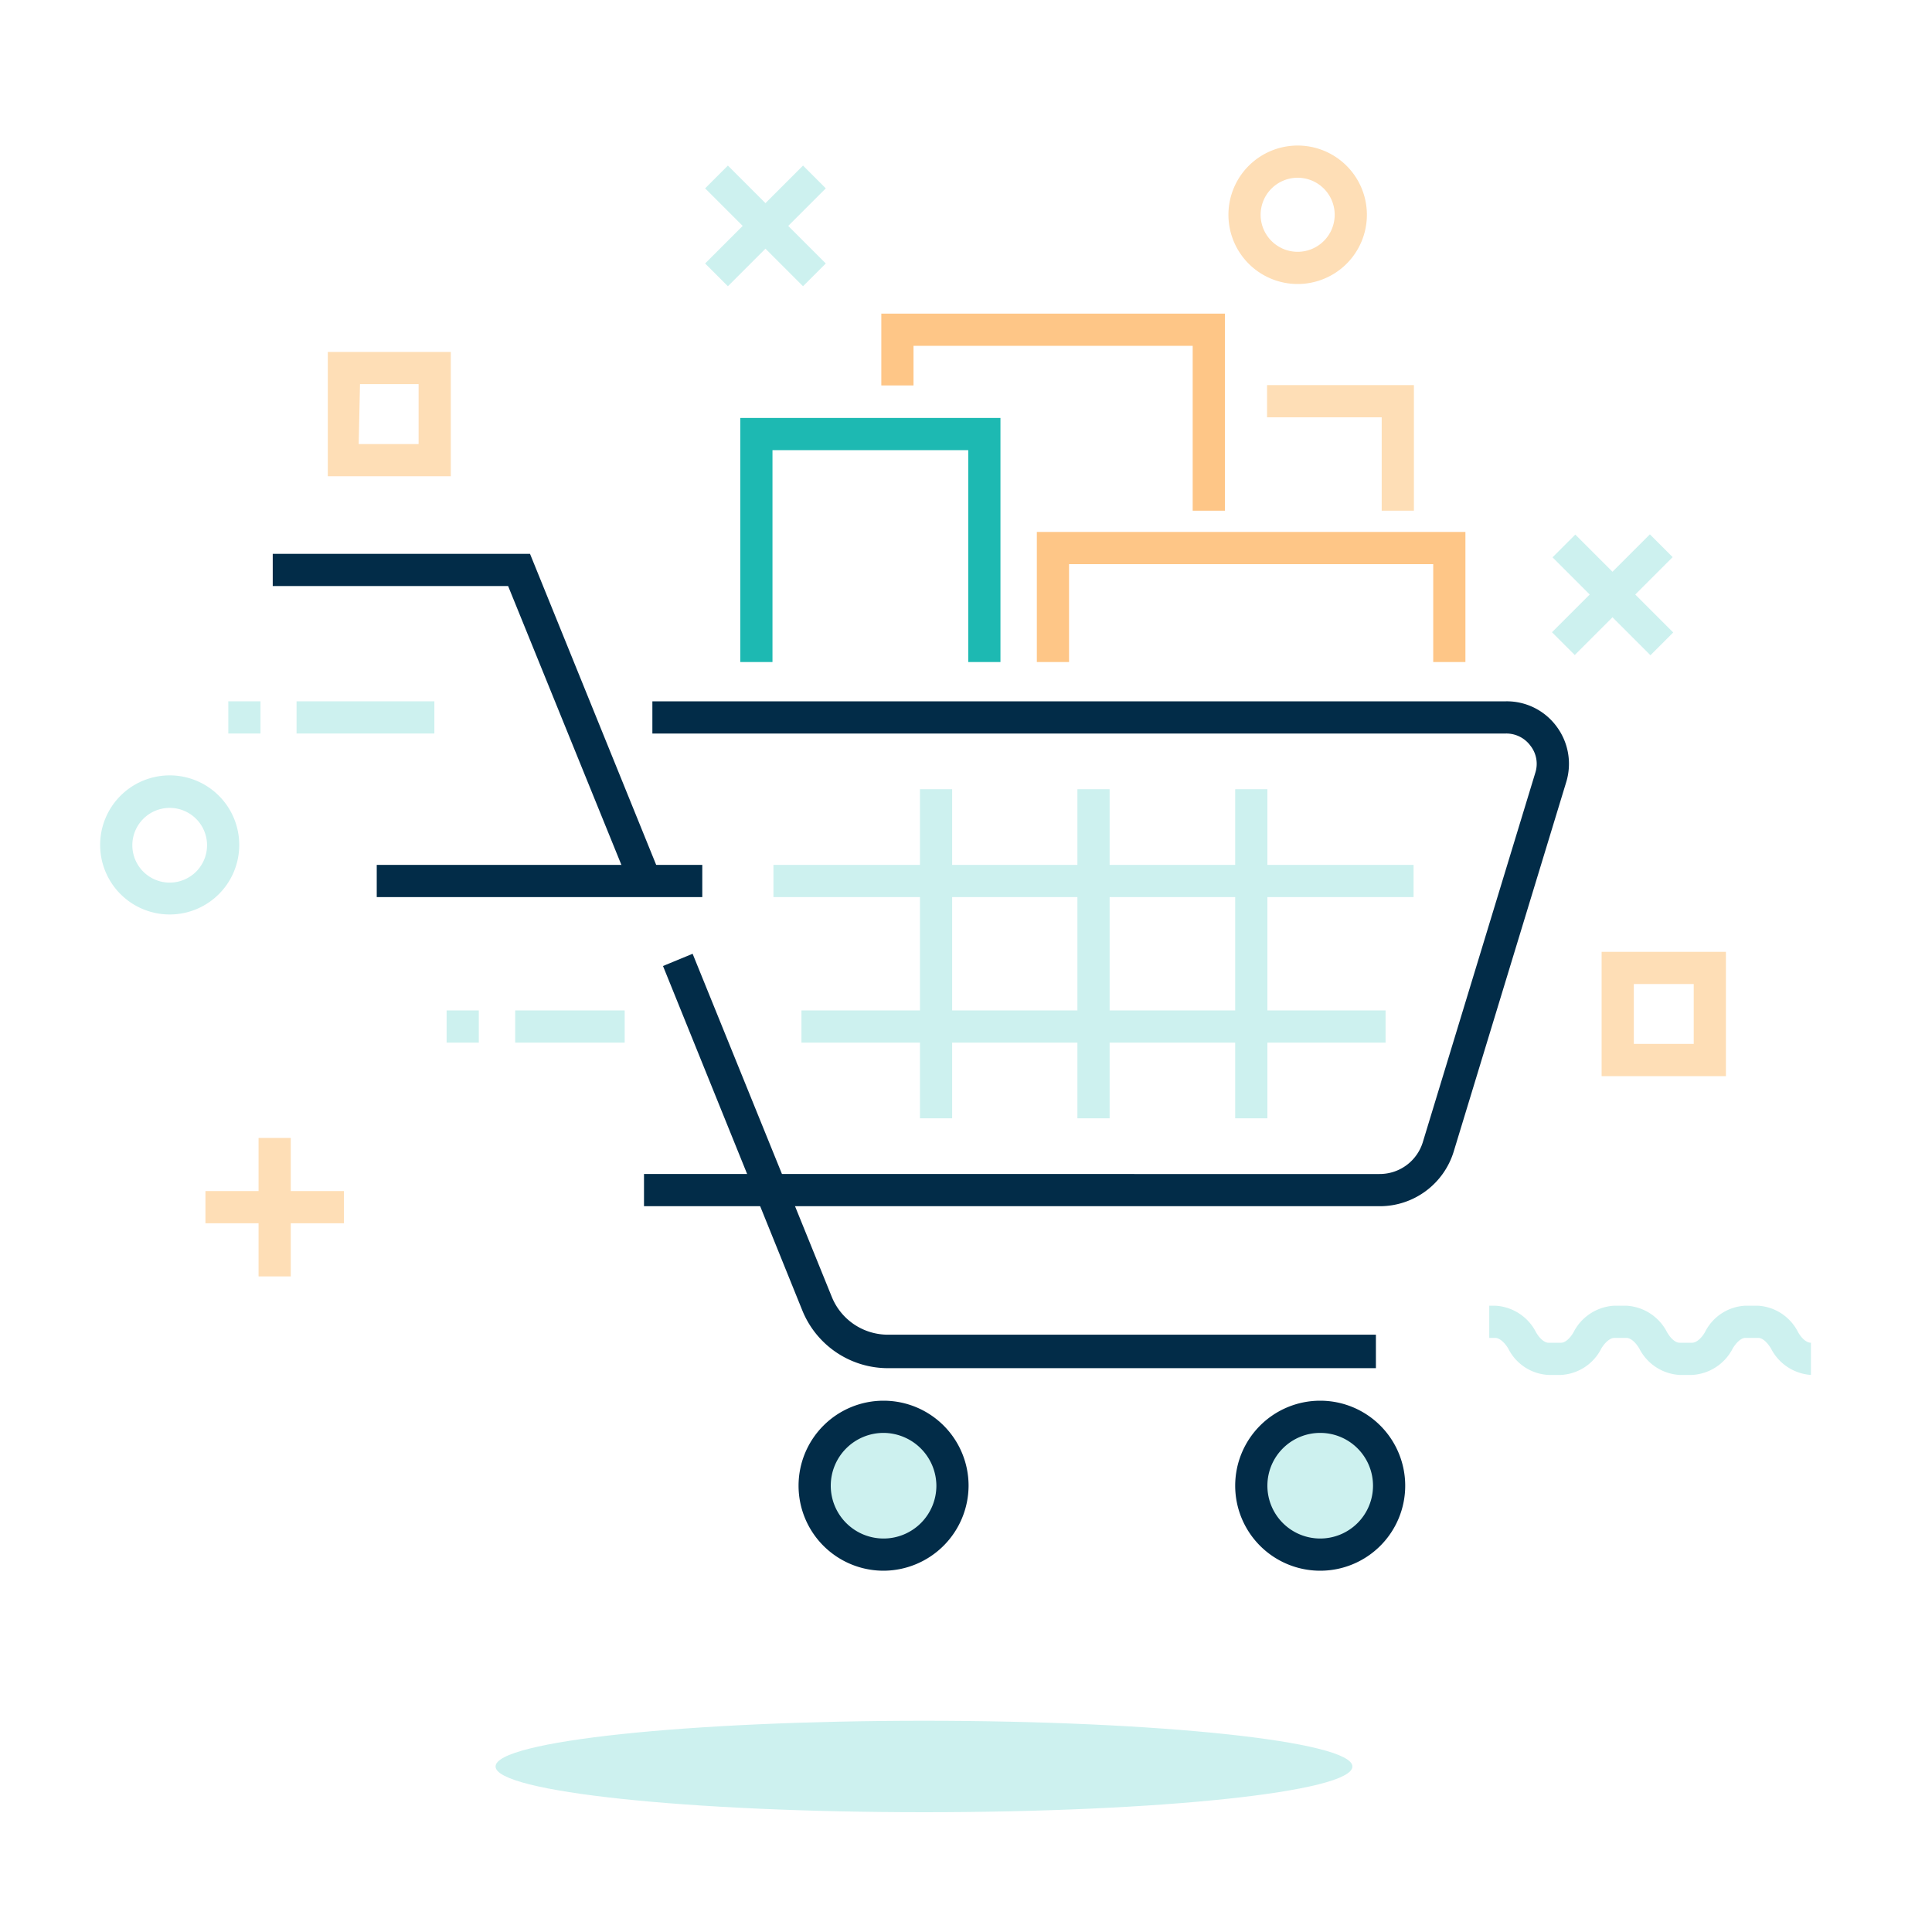 <svg id="Layer_1" data-name="Layer 1" xmlns="http://www.w3.org/2000/svg" viewBox="0 0 60 60"><defs><style>.cls-1{fill:#fedeb6;}.cls-2{fill:#cdf1ef;}.cls-3{fill:#022c48;}.cls-4{fill:#1db9b2;}.cls-5{fill:#fec687;}</style></defs><title>Cart- On Light</title><rect class="cls-1" x="8.03" y="35.34" width="1" height="4.3"/><rect class="cls-1" x="6.38" y="36.99" width="4.3" height="1"/><rect class="cls-2" x="49.58" y="16.33" width="1" height="4.3" transform="translate(1.61 40.82) rotate(-45)"/><rect class="cls-2" x="47.93" y="17.97" width="4.3" height="1" transform="translate(1.6 40.82) rotate(-45)"/><rect class="cls-2" x="23.27" y="4.87" width="1" height="4.3" transform="translate(2 18.86) rotate(-45)"/><rect class="cls-2" x="21.62" y="6.52" width="4.3" height="1" transform="translate(2 18.86) rotate(-45)"/><path class="cls-2" d="M56.24,42.7A1.51,1.51,0,0,1,55,41.88c-.12-.2-.27-.33-.39-.33H54.2c-.12,0-.27.13-.39.33a1.51,1.51,0,0,1-1.26.82h-.39a1.5,1.5,0,0,1-1.25-.82c-.12-.2-.27-.33-.4-.33h-.38c-.12,0-.28.13-.4.33a1.49,1.49,0,0,1-1.25.82h-.39a1.48,1.48,0,0,1-1.25-.82c-.12-.2-.28-.33-.4-.33h-.19v-1h.19a1.51,1.51,0,0,1,1.26.82c.12.21.27.33.39.33h.39c.12,0,.27-.12.39-.33a1.51,1.51,0,0,1,1.26-.82h.38a1.51,1.51,0,0,1,1.26.82c.12.21.27.33.39.33h.39c.12,0,.28-.12.4-.33a1.48,1.48,0,0,1,1.25-.82h.39a1.49,1.49,0,0,1,1.25.82c.12.21.27.33.4.33Z"/><path class="cls-1" d="M40.29,8.82a2.15,2.15,0,1,1,2.16-2.15A2.15,2.15,0,0,1,40.29,8.82Zm0-3.3a1.15,1.15,0,1,0,1.16,1.15A1.15,1.15,0,0,0,40.29,5.52Z"/><path class="cls-2" d="M5.28,28.4a2.16,2.16,0,1,1,2.15-2.15A2.16,2.16,0,0,1,5.28,28.4Zm0-3.31a1.16,1.16,0,1,0,1.15,1.16A1.16,1.16,0,0,0,5.28,25.09Z"/><path class="cls-1" d="M14,14.79H10.18V10.93H14Zm-2.86-1H13V11.93H11.18Z"/><path class="cls-1" d="M53.6,33.42H49.74V29.56H53.6Zm-2.86-1H52.6V30.56H50.74Z"/><path class="cls-2" d="M42,54.86c0,.79-6,1.42-13.3,1.42s-13.31-.63-13.31-1.42,6-1.42,13.31-1.42S42,54.08,42,54.86Z"/><path class="cls-2" d="M29.58,46.14A2.14,2.14,0,1,1,27.44,44,2.14,2.14,0,0,1,29.58,46.14Z"/><path class="cls-2" d="M43.18,46.14A2.14,2.14,0,1,1,41,44,2.14,2.14,0,0,1,43.18,46.14Z"/><path class="cls-3" d="M27.44,48.78a2.64,2.64,0,1,1,2.64-2.64A2.65,2.65,0,0,1,27.44,48.78Zm0-4.28a1.64,1.64,0,1,0,1.64,1.64A1.65,1.65,0,0,0,27.44,44.5Z"/><path class="cls-3" d="M41,48.78a2.64,2.64,0,1,1,2.64-2.64A2.64,2.64,0,0,1,41,48.78Zm0-4.28a1.64,1.64,0,1,0,1.64,1.64A1.64,1.64,0,0,0,41,44.5Z"/><rect class="cls-2" x="24.02" y="26.86" width="19.88" height="1"/><rect class="cls-2" x="24.89" y="31.38" width="18.14" height="1"/><rect class="cls-2" x="28.57" y="24.51" width="1" height="10.22"/><rect class="cls-2" x="33.46" y="24.51" width="1" height="10.22"/><rect class="cls-2" x="38.36" y="24.51" width="1" height="10.22"/><path class="cls-3" d="M42.84,37.46H20v-1H42.84a1.4,1.4,0,0,0,1.35-1L47.68,24a.91.91,0,0,0-.15-.84.93.93,0,0,0-.76-.38H20.26v-1H46.77a1.92,1.92,0,0,1,1.57.78,1.94,1.94,0,0,1,.3,1.73L45.15,35.75A2.4,2.4,0,0,1,42.84,37.46Z"/><rect class="cls-2" x="16" y="31.38" width="3.4" height="1"/><rect class="cls-2" x="13.87" y="31.38" width="1" height="1"/><rect class="cls-2" x="9.21" y="21.78" width="4.28" height="1"/><rect class="cls-2" x="7.09" y="21.78" width="1" height="1"/><polygon class="cls-3" points="19.57 27.53 15.78 18.2 8.47 18.2 8.47 17.2 16.46 17.2 20.5 27.16 19.57 27.53"/><path class="cls-3" d="M42.73,42.49H27.59a2.87,2.87,0,0,1-2.68-1.81L20.59,30l.92-.38,4.32,10.65a1.88,1.88,0,0,0,1.76,1.18H42.73Z"/><polygon class="cls-4" points="31.07 20.56 30.07 20.56 30.07 13.98 23.99 13.98 23.99 20.56 22.99 20.56 22.99 12.98 31.07 12.98 31.07 20.56"/><polygon class="cls-5" points="45.51 20.56 44.51 20.56 44.51 17.52 33.2 17.52 33.2 20.56 32.2 20.56 32.2 16.52 45.51 16.52 45.51 20.56"/><polygon class="cls-5" points="38.04 15.86 37.04 15.86 37.04 10.74 28.37 10.74 28.37 11.97 27.37 11.97 27.37 9.74 38.04 9.74 38.04 15.86"/><polygon class="cls-1" points="43.91 15.86 42.91 15.86 42.91 12.96 39.35 12.96 39.35 11.96 43.91 11.96 43.91 15.86"/><rect class="cls-3" x="11.7" y="26.86" width="10.11" height="1"/></svg>